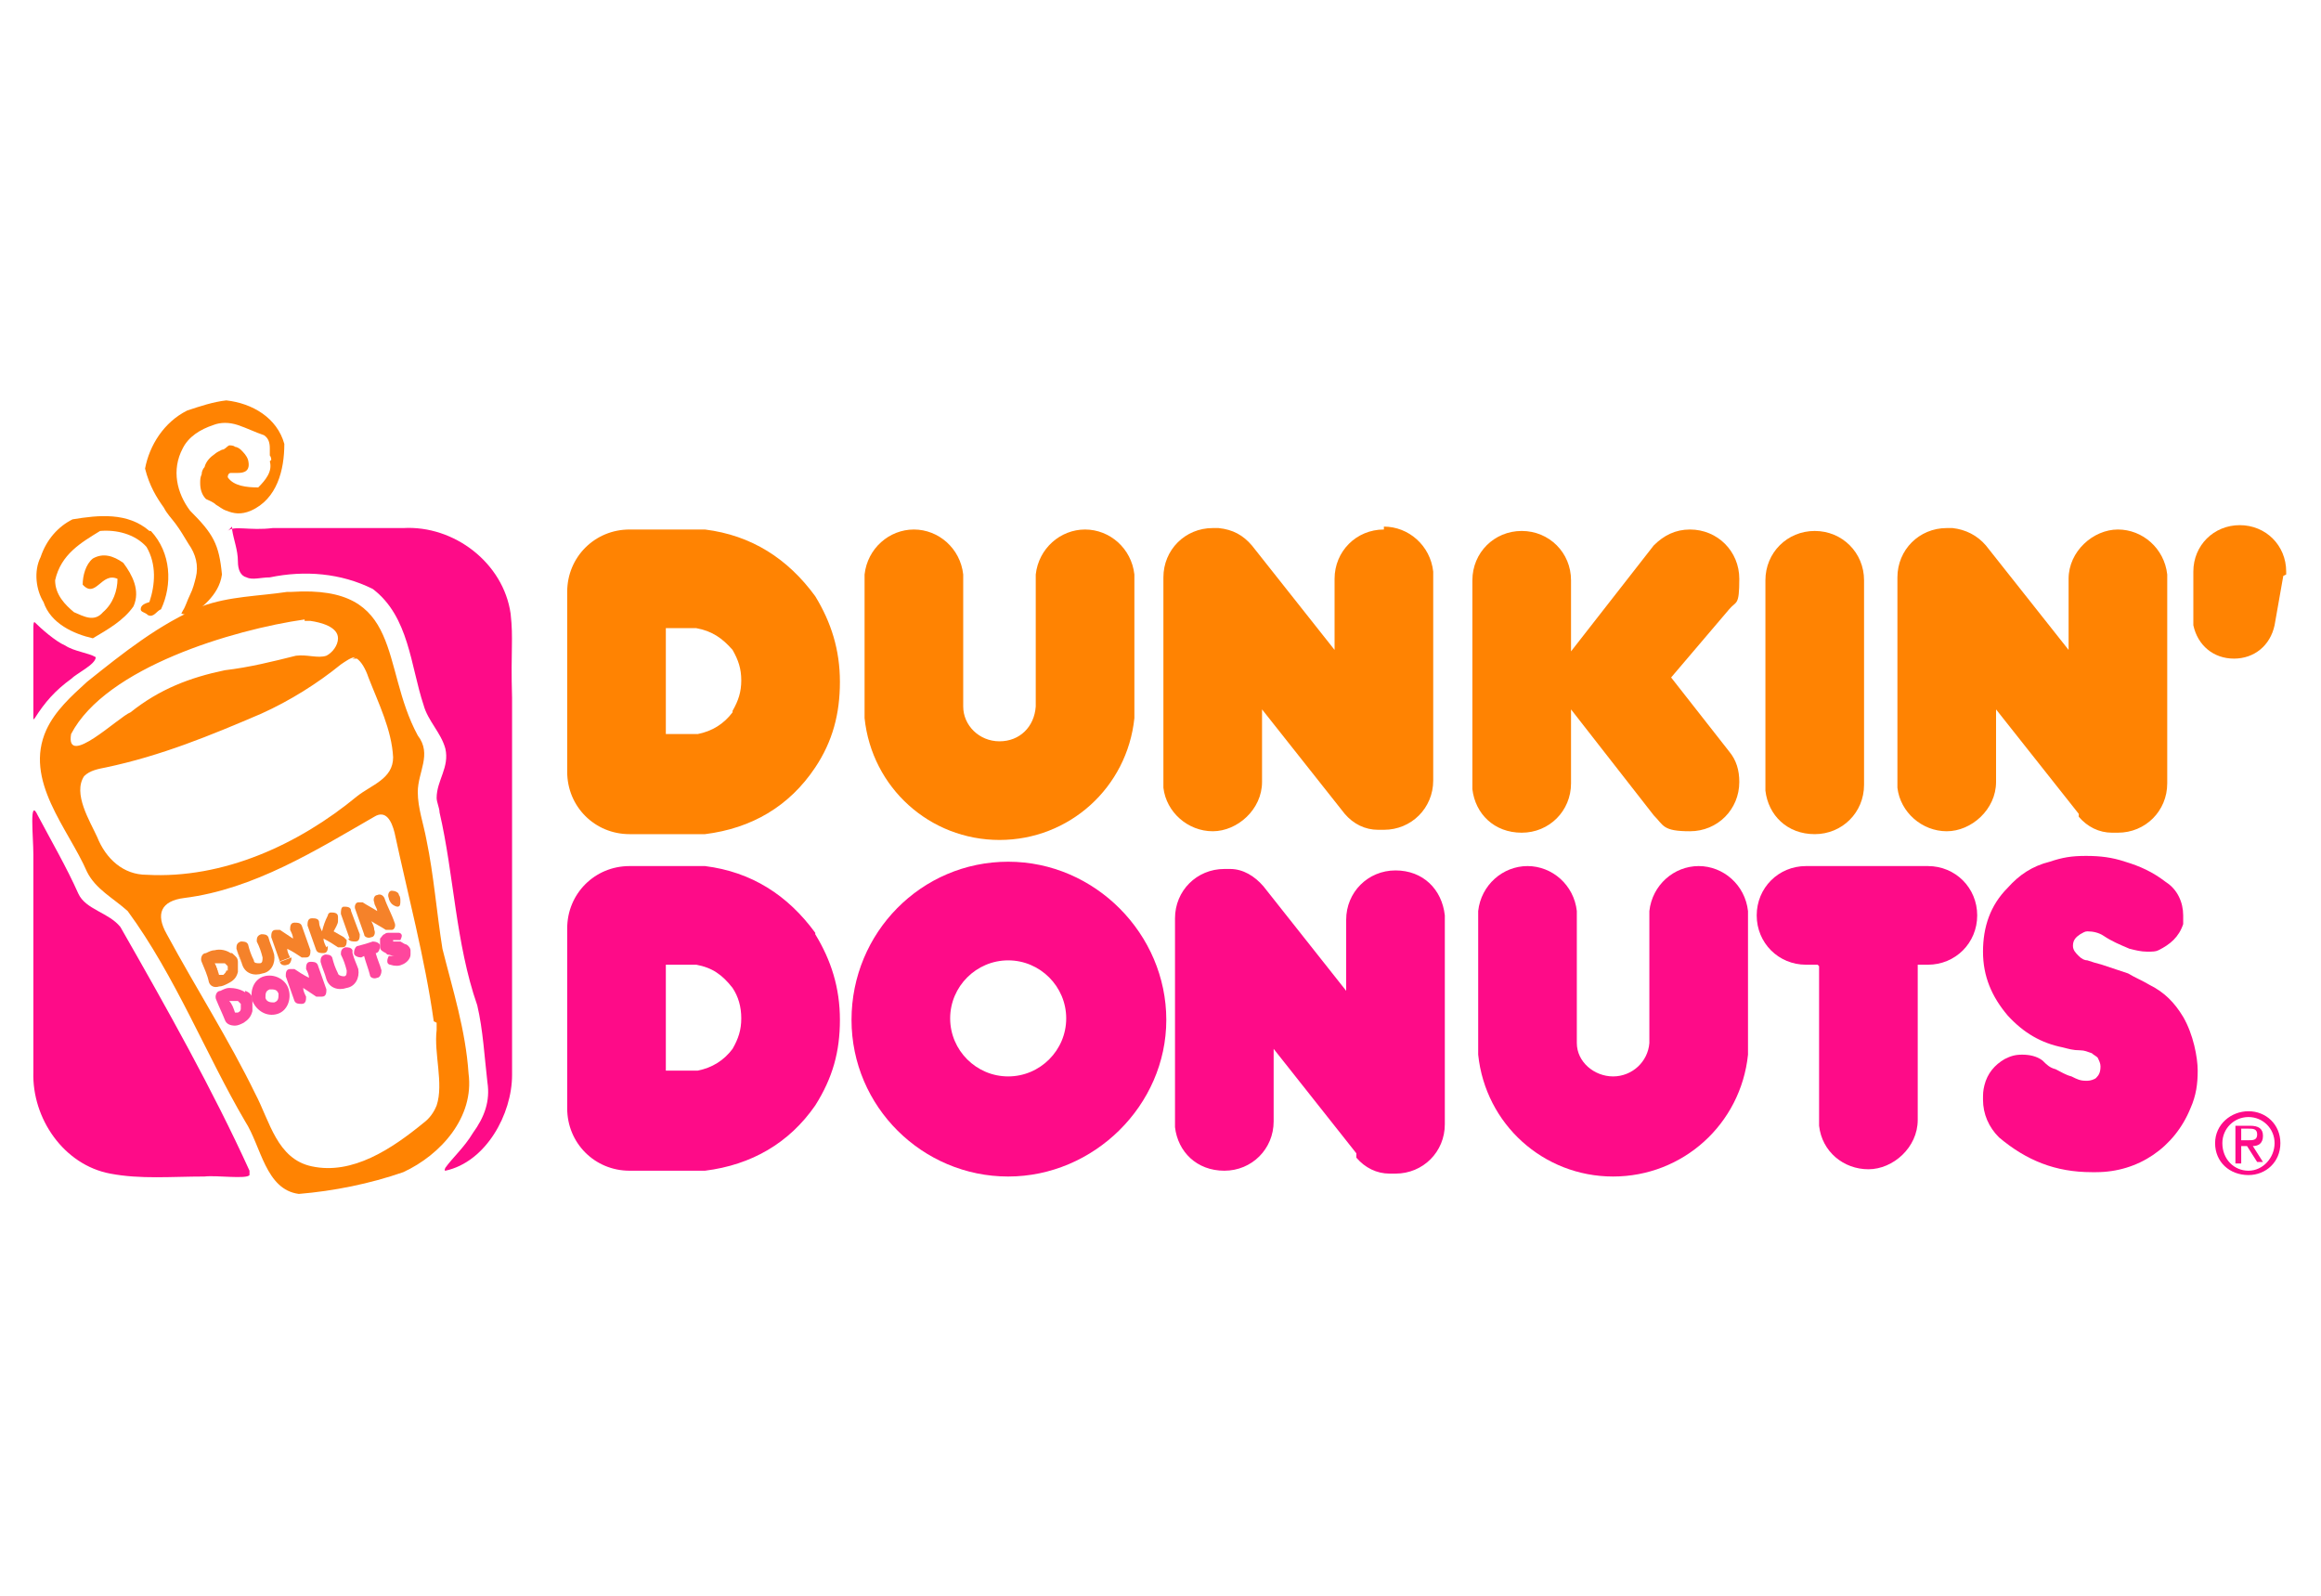 <?xml version="1.0" encoding="UTF-8"?>
<svg id="Layer_1" xmlns="http://www.w3.org/2000/svg" version="1.1" viewBox="0 0 160 110">
  <!-- Generator: Adobe Illustrator 29.5.0, SVG Export Plug-In . SVG Version: 2.1.0 Build 137)  -->
  <defs>
    <style>
      .st0 {
        fill: #ee4799;
      }

      .st0, .st1, .st2, .st3, .st4 {
        fill-rule: evenodd;
      }

      .st1, .st5 {
        fill: #ff8302;
      }

      .st2 {
        fill: #fe479d;
      }

      .st3, .st6 {
        fill: #fe0b88;
      }

      .st4 {
        fill: #f5822a;
      }
    </style>
  </defs>
  <g>
    <path class="st3" d="M93.5,79.5l-5.7-7.2v5h0c0,1.9-1.5,3.4-3.4,3.4s-3.2-1.3-3.4-3h0v-14.4h0c0-1.9,1.5-3.4,3.4-3.4h.4c.9,0,1.7.5,2.3,1.2h0l5.7,7.2v-4.9h0c0-1.9,1.5-3.4,3.4-3.4s3.2,1.3,3.4,3.1h0v14.4h0c0,1.9-1.5,3.4-3.4,3.4s-.2,0-.4,0h0c-.9,0-1.7-.4-2.3-1.1h0Z"/>
    <path class="st3" d="M120.5,62.8v9.9h0c-.5,4.8-4.5,8.4-9.3,8.4s-8.8-3.6-9.3-8.4h0v-9.9h0c.2-1.8,1.7-3.1,3.4-3.1s3.2,1.3,3.4,3.1h0v9.1h0c0,1.3,1.2,2.3,2.5,2.3s2.4-1,2.5-2.3h0v-9.1h0c.2-1.8,1.7-3.1,3.4-3.1s3.2,1.3,3.4,3.1h0Z"/>
    <path class="st3" d="M138.4,70c1.1,1.2,2.3,1.9,3.8,2.2h0c.4.1.7.2,1.2.2h0c.3,0,.5.1.8.2h0c.1.1.3.2.4.3h0c.1.2.2.4.2.6h0c0,.4-.1.6-.3.8h0c-.1.1-.4.2-.6.2s-.1,0-.1,0h0c-.4,0-.6-.1-1-.3h0c-.4-.1-.7-.3-1.1-.5h0c-.4-.1-.6-.3-.9-.6h0c-.4-.3-.9-.4-1.4-.4s-.8.1-1.2.3h0c-.7.4-1.2,1-1.4,1.8h0c-.1.4-.1.6-.1,1,0,1,.4,1.9,1.1,2.6h0c1.9,1.6,3.9,2.4,6.4,2.4s.2,0,.3,0h0c2.9,0,5.4-1.7,6.5-4.4h0c.4-.9.5-1.7.5-2.6s-.3-2.5-1-3.7h0c-.6-1-1.3-1.7-2.3-2.2h0c-.5-.3-1-.5-1.5-.8h0c-.6-.2-1.2-.4-1.8-.6h0c-.4-.1-.7-.2-1-.3h0c-.2,0-.4-.1-.6-.3h0c-.2-.2-.4-.4-.4-.7h0c0-.4.2-.6.5-.8h0c.2-.1.3-.2.5-.2h0c.4,0,.8.1,1.1.3h0c.6.4,1.1.6,1.8.9h0c.4.1.8.2,1.2.2s.6,0,.8-.1h0c.8-.4,1.4-.9,1.7-1.8h0c0-.2,0-.4,0-.6,0-.9-.4-1.8-1.2-2.3h0c-.9-.7-1.8-1.1-2.8-1.4h0c-.9-.3-1.7-.4-2.7-.4s-1.6.1-2.5.4h0c-1.2.3-2.1.9-2.9,1.8h0c-1.2,1.2-1.7,2.7-1.7,4.4s.6,3.1,1.7,4.4h0Z"/>
    <polygon class="st0" points="124.7 66.6 125.4 66.6 124.7 66.6 124.7 66.6"/>
    <path class="st3" d="M125.4,66.6v11h0c.2,1.8,1.7,3,3.4,3s3.4-1.5,3.4-3.4h0v-10.7h.7c1.9,0,3.4-1.5,3.4-3.4s-1.5-3.4-3.4-3.4h-8.4c-1.9,0-3.4,1.5-3.4,3.4s1.5,3.4,3.4,3.4h.8Z"/>
    <polygon class="st1" points="45.9 50.6 45.9 43.4 45.9 50.6 45.9 50.6"/>
    <path class="st1" d="M56.2,41.1c-1.9-2.6-4.4-4.2-7.6-4.6h-5.2c-2.4,0-4.3,1.9-4.3,4.3v12.4c0,2.4,1.9,4.3,4.3,4.3h5.2c3.2-.4,5.8-1.9,7.6-4.6,1.2-1.8,1.7-3.7,1.7-5.9s-.6-4.1-1.7-5.9ZM50.5,49.1c-.6.8-1.4,1.3-2.4,1.5h-2.2v-7.3h2.1c1.1.2,1.8.7,2.5,1.5.4.7.6,1.3.6,2.1s-.2,1.4-.6,2.1Z"/>
    <polygon class="st1" points="59.6 49.5 59.6 39.6 59.6 49.5 59.6 49.5"/>
    <path class="st1" d="M59.6,39.6c.2-1.8,1.7-3.1,3.4-3.1s3.2,1.3,3.4,3.1h0v9.1h0c0,1.3,1.1,2.4,2.5,2.4s2.4-1,2.5-2.4h0v-9.1h0c.2-1.8,1.7-3.1,3.4-3.1s3.2,1.3,3.4,3.1h0v9.9h0c-.5,4.8-4.5,8.4-9.3,8.4s-8.8-3.6-9.3-8.4v-9.9h0Z"/>
    <path class="st1" d="M95.4,36.5c-1.9,0-3.4,1.5-3.4,3.4v4.9l-5.7-7.2c-.6-.7-1.3-1.1-2.3-1.2h-.4c-1.9,0-3.4,1.5-3.4,3.4h0v14.5c.2,1.7,1.7,3,3.4,3s3.4-1.5,3.4-3.4v-5l5.7,7.2c.6.7,1.4,1.1,2.3,1.1.1,0,.2,0,.4,0,1.9,0,3.4-1.5,3.4-3.4v-14.4c-.2-1.8-1.7-3.1-3.4-3.1Z"/>
    <polygon class="st4" points="143.3 56.3 137.6 49.1 143.3 56.3 143.3 56.3"/>
    <path class="st1" d="M143.3,56.3c.6.7,1.4,1.1,2.3,1.1h0c.1,0,.2,0,.4,0,1.9,0,3.4-1.5,3.4-3.4h0v-14.4h0c-.2-1.8-1.7-3.1-3.4-3.1s-3.4,1.5-3.4,3.4h0v4.9l-5.7-7.2h0c-.6-.7-1.4-1.1-2.3-1.2h-.4c-1.9,0-3.4,1.5-3.4,3.4h0v14.5h0c.2,1.7,1.7,3,3.4,3s3.4-1.5,3.4-3.4h0v-5l5.7,7.2h0Z"/>
    <path class="st1" d="M108.3,54c0,1.9-1.5,3.4-3.4,3.4s-3.2-1.3-3.4-3h0v-14.4c0-1.9,1.5-3.4,3.4-3.4s3.4,1.5,3.4,3.4v4.9l5.7-7.3h0c.7-.7,1.5-1.1,2.5-1.1,1.9,0,3.4,1.5,3.4,3.4s-.2,1.5-.7,2.1h0l-4,4.7,4,5.1h0c.5.6.7,1.3.7,2.1,0,1.9-1.5,3.4-3.4,3.4s-1.8-.4-2.5-1.1h0l-5.7-7.3v4.9h0Z"/>
    <path class="st1" d="M121.7,54.4v-14.4c0-1.9,1.5-3.4,3.4-3.4s3.4,1.5,3.4,3.4v14.1h0c0,1.9-1.5,3.4-3.4,3.4s-3.2-1.3-3.4-3h0Z"/>
    <path class="st1" d="M157.6,39.6v-.2c0-1.8-1.4-3.2-3.2-3.2s-3.2,1.4-3.2,3.2h0c0,.1,0,3.7,0,3.7h0c.3,1.4,1.4,2.3,2.8,2.3s2.5-.9,2.8-2.3h0l.6-3.4h0Z"/>
    <path class="st3" d="M56.2,64.3c-1.9-2.6-4.4-4.2-7.6-4.6h-5.2c-2.4,0-4.3,1.9-4.3,4.3v12.4c0,2.4,1.9,4.3,4.3,4.3h5.2c3.2-.4,5.8-1.9,7.6-4.5,1.2-1.9,1.7-3.7,1.7-5.9s-.6-4.1-1.7-5.9ZM50.5,72.3c-.6.8-1.4,1.3-2.4,1.5h-2.2v-7.3h2.1c1.1.2,1.8.7,2.5,1.6.4.6.6,1.3.6,2.1s-.2,1.4-.6,2.1Z"/>
    <path class="st3" d="M69.5,59.4c-6,0-10.8,4.9-10.8,10.9s4.9,10.8,10.8,10.8,10.9-4.9,10.9-10.8-4.9-10.9-10.9-10.9ZM69.5,74.2c-2.2,0-4-1.8-4-4s1.8-4,4-4,4,1.8,4,4-1.8,4-4,4Z"/>
    <path class="st3" d="M155,81c1.2,0,2.2-.9,2.2-2.2s-1-2.2-2.2-2.2-2.3.9-2.3,2.2,1,2.2,2.3,2.2h0ZM153.2,78.8c0-1,.8-1.8,1.8-1.8s1.8.8,1.8,1.8-.8,1.9-1.8,1.9-1.8-.8-1.8-1.9h0ZM154.5,79h.4l.7,1.1h.4l-.7-1.1c.4,0,.7-.2.7-.7s-.3-.7-.9-.7h-1v2.6h.4v-1.1h0ZM154.5,78.6v-.8h.5c.3,0,.6,0,.6.4s-.3.4-.6.4h-.5Z"/>
  </g>
  <g>
    <path class="st2" d="M21.8,68.7c-.3-.2-.6-.4-.9-.6,0,.2.1.4.2.6t0,0c0,.2,0,.5-.3.5-.2,0-.4,0-.5-.2h0c-.2-.6-.4-1.1-.6-1.7t0,0s0,0,0,0c0-.2,0-.5.3-.5,0,0,0,0,0,0h0c.1,0,.2,0,.3,0h0c.3.2.6.4,1,.6,0-.2-.1-.4-.2-.6h0c0-.2,0-.5.3-.5.2,0,.4,0,.5.2h0c.2.6.4,1.1.6,1.7h0c0,.2,0,.5-.3.5,0,0,0,0,0,0h0c-.1,0-.2,0-.3,0h0Z"/>
    <path class="st2" d="M24.3,65.7c.1.4.3.8.4,1.1t0,0c.1.6-.2,1.2-.8,1.3-.6.2-1.2,0-1.4-.6h0c-.1-.4-.3-.8-.4-1.2h0c0-.2,0-.4.3-.5.2,0,.4,0,.5.2h0c.1.4.2.7.4,1.1t0,0c0,.1.2.2.4.2.2,0,.2-.2.2-.4h0c-.1-.4-.2-.7-.4-1.1h0c0-.2,0-.4.3-.5.2,0,.4,0,.5.2t0,0Z"/>
    <path class="st2" d="M26.7,65.8c.2,0,.3.1.5.1t0,0c0,0,0,0,.1,0t0,0s0,0,.1,0t0,0s0,0,0,0h0s0,0,0,0c0,0,0,0,0,0h0s0,0,0,0t0,0s0,0,0,0c0,0,0,0,0,0h0s0,0-.1,0h0c0,0,0,0-.1,0t0,0s0,0-.1,0h0c0,0-.1,0-.2,0,0,0,0,0-.1,0t0,0c0,0-.1.2-.1.3h0s0,0,0,.1c0,.1.1.2.2.2h0c.3.1.6.1.8,0,0,0,0,0,0,0h0s0,0,0,0c.3-.1.6-.4.6-.7t0,0c0-.1,0-.2,0-.3,0-.1-.1-.3-.3-.4h0c-.1,0-.2-.1-.4-.2t0,0c0,0-.1,0-.2,0h0c0,0-.2,0-.2,0h0s0,0-.1,0h0s0,0,0,0h0s0,0,0,0t0,0s0,0,0-.1t0,0s0,0,0,0h0s0,0,.1,0h0c0,0,.2,0,.2,0h0c0,0,0,0,.2,0,0,0,0,0,0,0h0c0,0,.1-.2.1-.3h0s0,0,0,0c0-.1-.1-.2-.2-.2h0c-.1,0-.2,0-.4,0h0c-.1,0-.2,0-.3,0-.1,0-.2,0-.3.1t0,0c-.1,0-.2.2-.3.3t0,0c0,.2,0,.4,0,.6,0,.2.2.3.4.4t0,0Z"/>
    <path class="st0" d="M25,66s0,0,0,0c0,0,0,0,0,0t0,0Z"/>
    <path class="st2" d="M25.1,65.9c.1.4.3.9.4,1.3h0c0,.2.3.3.5.2.2,0,.3-.3.3-.5h0c-.1-.4-.3-.8-.4-1.2,0,0,0,0,0,0,.2,0,.3-.3.3-.5,0-.2-.3-.3-.5-.3-.3.1-.6.2-1,.3-.2,0-.3.3-.3.5,0,.2.3.3.5.3,0,0,0,0,0,0h0Z"/>
    <path class="st4" d="M15.1,67.2c-.1-.3-.2-.6-.3-.8,0,.3.2.5.3.8t0,0Z"/>
    <path class="st4" d="M15.9,65.7c-.3-.2-.7-.3-1.1-.2-.2,0-.4.1-.6.2-.3,0-.4.4-.3.6.2.5.4.9.5,1.4.1.3.4.4.7.3.2,0,.4-.1.6-.2.4-.2.6-.4.7-.8,0-.3,0-.5,0-.7,0-.3-.2-.4-.4-.6ZM15.6,66.9c0,.1-.1.2-.2.3,0,0-.2,0-.3,0-.1-.3-.2-.6-.3-.8,0,0,.2,0,.3,0,.1,0,.2,0,.4,0,0,0,.1.1.2.2,0,0,0,.2,0,.3Z"/>
    <path class="st4" d="M16.7,66.5c-.1-.4-.3-.8-.4-1.1.1.4.3.8.4,1.1h0Z"/>
    <path class="st4" d="M16.3,65.4c0-.2,0-.4.3-.5.2,0,.4,0,.5.2h0c.1.4.2.7.4,1.1h0c0,.2.2.2.4.2.2,0,.2-.2.2-.4h0c-.1-.4-.2-.7-.4-1.1h0c0-.2,0-.4.3-.5.2,0,.4,0,.5.2h0c.1.4.3.8.4,1.2h0c.1.6-.2,1.2-.8,1.3-.6.2-1.2,0-1.4-.6-.1-.4-.3-.8-.4-1.1h0Z"/>
    <path class="st4" d="M19.3,66.3c0,.2.3.3.5.2.2,0,.3-.3.3-.5-.3.1-.5.2-.8.3h0Z"/>
    <path class="st4" d="M19.3,66.3c-.2-.6-.4-1.1-.6-1.7h0s0,0,0,0c0-.2,0-.5.3-.5,0,0,0,0,0,0h0c.1,0,.2,0,.3,0h0c.3.2.6.4.9.6,0-.2-.1-.4-.2-.6h0c0-.2,0-.5.3-.5.2,0,.4,0,.5.2t0,0c.2.6.4,1.1.6,1.7h0c0,.2,0,.5-.3.5,0,0,0,0,0,0h0c-.1,0-.2,0-.3,0h0c-.3-.2-.6-.4-1-.6,0,.2.1.4.2.6-.3.1-.5.2-.8.3h0Z"/>
    <path class="st4" d="M26.7,64.1c-.3-.2-.7-.4-1-.6.3.2.7.4,1,.6h0Z"/>
    <path class="st4" d="M26.7,64.1c.1,0,.2,0,.3,0h0s0,0,0,0c.2,0,.3-.3.2-.5h0c-.2-.6-.5-1.1-.7-1.7t0,0c-.1-.2-.3-.3-.5-.2-.2,0-.3.3-.2.5h0c0,.2.2.4.2.6-.3-.2-.7-.4-1-.6t0,0c-.1,0-.2,0-.3,0h0s0,0,0,0c-.2,0-.3.3-.2.5,0,0,0,0,0,0t0,0c.2.6.4,1.1.6,1.7h0c0,.2.3.3.5.2.2,0,.3-.3.2-.5t0,0c0-.2-.1-.4-.2-.6.3.2.7.4,1,.6h0Z"/>
    <path class="st4" d="M22.6,65.2c0,.2,0,.5-.3.5-.2,0-.4,0-.5-.2t0,0c-.2-.6-.4-1.1-.6-1.7,0-.2,0-.5.3-.5.2,0,.5,0,.5.3,0,.2.1.4.2.6.1-.4.2-.7.4-1.1t0,0c0-.1.1-.2.2-.2.2,0,.5,0,.5.3,0,0,0,.2,0,.3h0c0,.2-.2.5-.3.7.2.1.5.3.7.4h0c0,0,.1.1.2.2,0,.2,0,.5-.3.5-.1,0-.2,0-.3,0t0,0c-.3-.2-.6-.4-1-.6,0,.2.1.4.2.6t0,0Z"/>
    <path class="st4" d="M24.1,64.7c-.2-.6-.4-1.1-.6-1.7,0-.2,0-.5.2-.5.2,0,.5,0,.5.3.2.5.4,1.1.6,1.6t0,0c0,.2,0,.5-.3.5-.2,0-.4,0-.5-.2t0,0Z"/>
    <path class="st4" d="M27.5,61.7s0,0,0,0c0-.2-.3-.3-.5-.3-.2,0-.3.3-.2.5,0,0,0,0,0,0t0,0c0,.1.1.3.2.4h0c.1.1.3.2.4.2.2,0,.2-.2.2-.4t0,0c0-.1,0-.3-.1-.4t0,0Z"/>
    <path class="st2" d="M16.9,68.4c-.3-.2-.7-.3-1.1-.3-.2,0-.4.1-.6.2-.3,0-.4.4-.3.6.2.5.4.9.6,1.4.1.3.4.4.7.4.2,0,.4-.1.6-.2.3-.2.5-.4.6-.8,0-.3,0-.5,0-.8,0-.3-.2-.5-.5-.6ZM16.6,69.5c0,.1,0,.2-.2.3,0,0-.2,0-.2,0-.1-.3-.2-.6-.4-.8,0,0,.2,0,.2,0,.1,0,.2,0,.4,0,0,0,.1.1.2.2,0,0,0,.2,0,.3Z"/>
    <path class="st2" d="M18.2,67.3c-.7.2-1,1-.8,1.7.3.7,1,1.1,1.7.9.7-.2,1-1,.8-1.7-.2-.7-1-1.1-1.7-.9ZM18.9,69.1c-.2,0-.5,0-.6-.3,0-.3,0-.5.3-.6.3,0,.5,0,.6.3,0,.3,0,.5-.3.6Z"/>
  </g>
  <g>
    <path class="st6" d="M2.3,49.6c0-1.4,0-5.5,0-6.3,0-.1,0-.5.1-.4.4.4,1.4,1.3,2.1,1.6.6.4,1.6.5,2.1.8,0,.5-1.3,1.1-1.7,1.5-1.1.8-1.8,1.6-2.5,2.7h0ZM17.2,81c-.2.3-2.3,0-3.1.1-2.3,0-4.4.2-6.5-.2-3.2-.6-5.4-3.8-5.3-7,0-1.7,0-10.2,0-15,0-1.2-.3-4,.3-2.7.9,1.7,2,3.6,2.8,5.4.5,1.1,2.1,1.3,2.9,2.3,3.2,5.6,6.4,11.3,8.9,16.8v.2ZM15.7,36.6c.4-.4,1.5,0,3.1-.2,3.1,0,7.5,0,9,0,3.5-.2,6.9,2.4,7.4,5.9.2,1.8,0,2.4.1,5.8,0,8.1,0,23.7,0,26,0,2.7-1.8,6-4.6,6.6,0,0-.1,0,0-.2.5-.7,1.3-1.4,1.9-2.4.8-1.1,1.2-2.2,1-3.5-.2-1.7-.3-3.6-.7-5.3-1.5-4.3-1.6-9-2.6-13.3,0-.3-.2-.7-.2-1,0-1.2.9-2.1.6-3.4-.3-1.1-1.2-1.9-1.5-3-.9-2.7-1-6.1-3.5-8-2.2-1.1-4.7-1.3-7.1-.8-.6,0-1.2.2-1.6,0-.4-.1-.6-.5-.6-1.1,0-.8-.3-1.5-.4-2.2v-.2Z"/>
    <path class="st5" d="M10.4,36.6c1.4,1.5,1.5,3.7.7,5.4-.3.1-.5.6-.9.4-.2-.2-.5-.2-.5-.4,0-.3.3-.4.6-.5.4-1.2.5-2.6-.2-3.8-.8-.9-2.1-1.2-3.2-1.1-1.3.8-2.7,1.6-3.1,3.4,0,1,.7,1.7,1.3,2.2.7.3,1.4.7,2,0,.7-.6,1-1.5,1-2.3-1.1-.5-1.5,1.4-2.4.4,0-.6.2-1.4.7-1.8.7-.4,1.4-.2,2.1.3.6.8,1.2,1.9.7,3-.7,1-1.8,1.6-2.8,2.2-1.3-.3-2.9-1-3.4-2.5-.5-.8-.7-2.1-.2-3.1.4-1.2,1.2-2.1,2.2-2.6,1.8-.3,3.8-.5,5.3.8h0Z"/>
    <path class="st5" d="M12.5,42.3h0c0,0,.1-.2.1-.2.2-.3.3-.7.5-1.1.2-.4.3-.8.4-1.2.2-.8,0-1.6-.5-2.3-.3-.5-.6-1-.9-1.4-.3-.4-.6-.7-.8-1.1-.5-.7-1-1.5-1.3-2.7.3-1.6,1.3-3.2,2.9-4,.9-.3,1.8-.6,2.7-.7,1.8.2,3.5,1.2,4,3,0,1.8-.5,3.8-2.3,4.6-.7.3-1.2.2-1.7,0-.3-.1-.5-.3-.7-.4-.2-.2-.5-.3-.7-.4-.3-.3-.4-.7-.4-1.1,0-.2,0-.4.1-.6,0-.2.1-.4.2-.5.1-.4.4-.7.7-.9.1-.1.3-.2.5-.3.2,0,.3-.2.5-.3h0c.1,0,.3,0,.4.1.1,0,.3.1.4.2.2.2.4.4.5.7.2.8-.3.9-.7.9,0,0-.2,0-.3,0,0,0-.2,0-.2,0-.1,0-.2.1-.2.3.4.6,1.3.7,2.1.7.5-.5,1-1.1.8-1.8h0c0,0,.1-.1.1-.1,0,0,0-.2-.1-.3,0-.2,0-.4,0-.5,0-.4-.1-.7-.4-.9-.6-.2-1.2-.5-1.8-.7-.6-.2-1.2-.2-1.7,0-.9.3-1.7.8-2.1,1.6-.8,1.5-.4,3.1.5,4.3,1.6,1.6,2,2.3,2.2,4.4-.2,1.5-1.6,2.4-2.1,2.8h0c0,.1-.2.2-.2.2h0c-.2,0-.2-.1-.1-.2h0Z"/>
    <path class="st5" d="M21,42.7c-4.9.7-13.7,3.3-16.1,7.9-.4,2.4,3.3-1.2,4.1-1.5,2-1.6,4.1-2.4,6.5-2.9,1.7-.2,3.3-.6,4.9-1,.8-.1,1.5.2,2.1,0,.4-.2.8-.7.8-1.2,0-.8-1.2-1.1-1.9-1.2h-.4ZM24.5,45.3c-.3,0-.7.3-1,.5-1.6,1.3-3.5,2.5-5.5,3.4-3.5,1.5-6.9,2.9-10.7,3.7-.5.1-1.1.2-1.5.6-.8,1.2.4,3.1.9,4.2.6,1.5,1.8,2.6,3.4,2.6,5.3.3,10.5-2.1,14.5-5.4,1-.8,2.5-1.2,2.5-2.7-.1-1.9-1-3.7-1.7-5.5-.2-.6-.5-1.1-.8-1.3h-.3ZM29.9,70.4c-.6-4.3-1.8-8.8-2.7-13-.2-.8-.6-1.6-1.4-1.1-4,2.3-8.3,5-13.1,5.6-1.6.2-2,1.1-1.2,2.5,2,3.7,4.3,7.3,6.1,11,1,1.9,1.5,4.5,3.9,5,2.8.6,5.5-1.2,7.7-3,.4-.3.7-.7.9-1.2.5-1.5-.2-3.6,0-5.2v-.5ZM20.1,40.8c7.8-.5,6.1,5.1,8.7,9.9,1,1.3,0,2.5,0,3.9,0,1.1.4,2.2.6,3.3.5,2.4.7,5,1.1,7.5.7,2.8,1.6,5.6,1.8,8.6.4,3-1.9,5.6-4.5,6.8-2.3.8-4.8,1.3-7.2,1.5-2.3-.3-2.6-3.3-3.7-5-2.7-4.6-4.8-10-8.1-14.5-1-.9-2.2-1.5-2.8-2.7-1.3-3-4.4-6.3-2.8-9.8.6-1.3,1.7-2.3,2.8-3.3,2.5-2,5-4,7.9-5.2,1.9-.7,3.9-.7,5.9-1h.5Z"/>
  </g>
</svg>